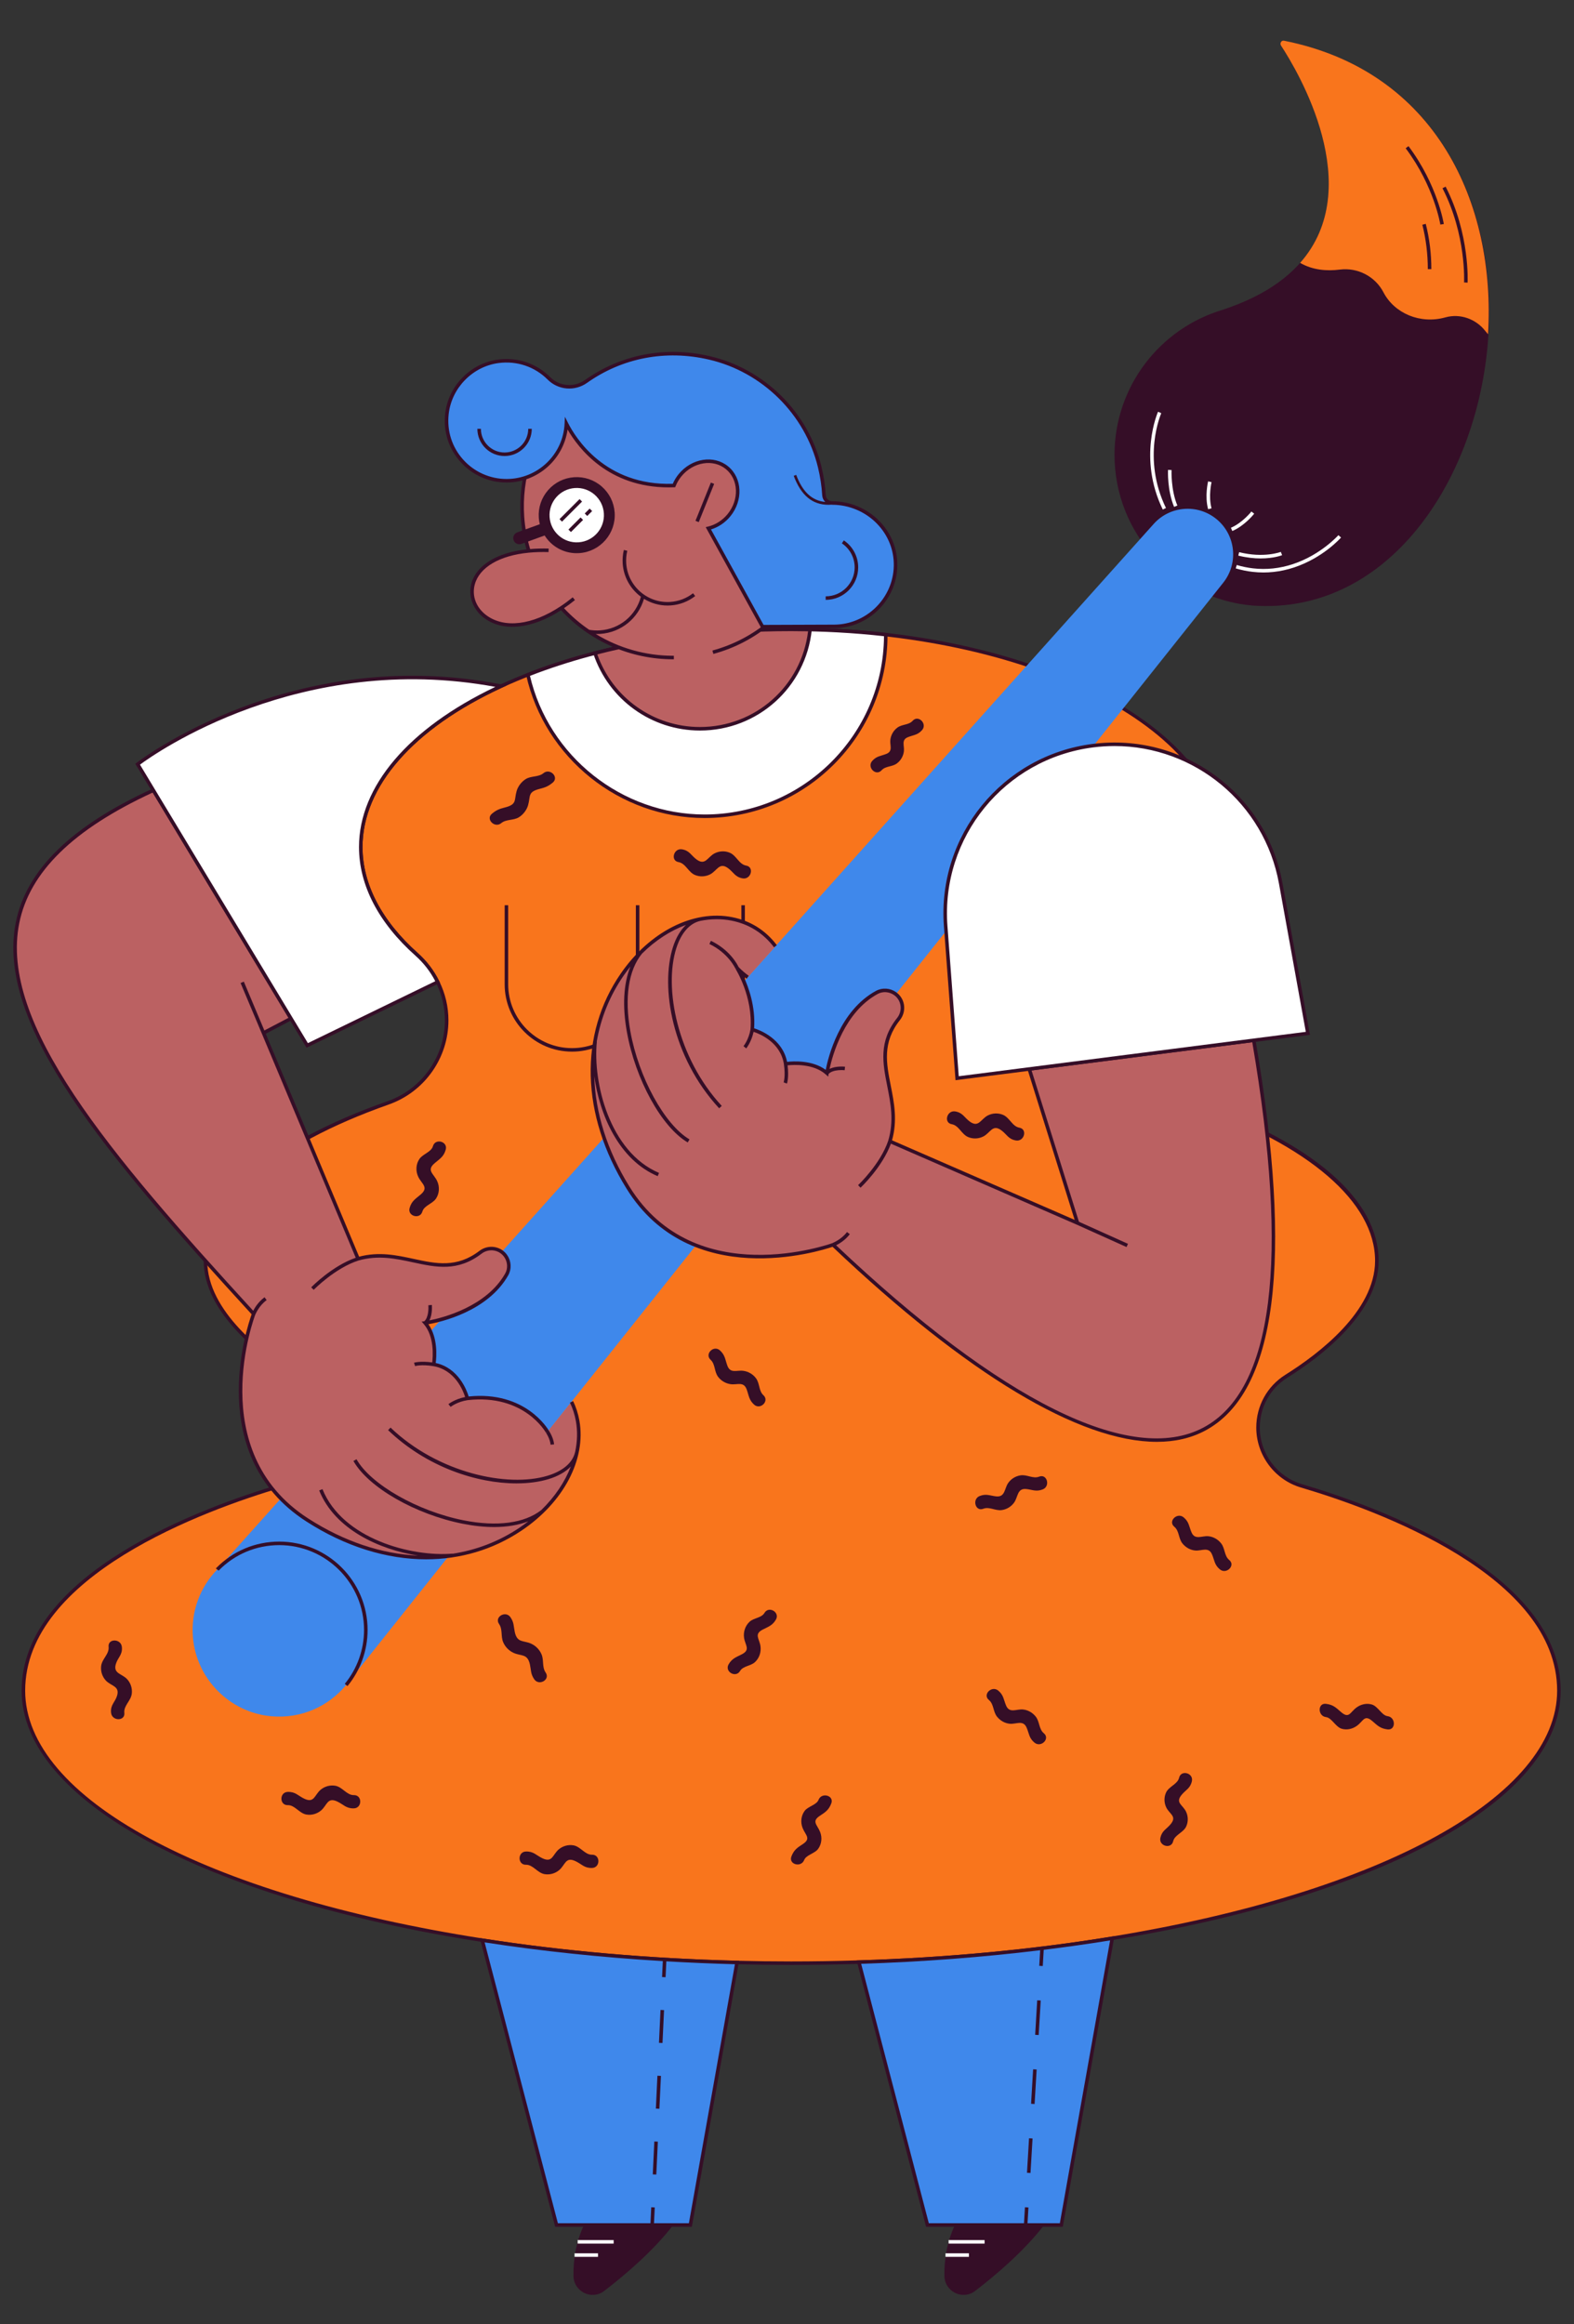 <svg viewBox="246.225 50.503 445.55 657.718" fill="none" xmlns="http://www.w3.org/2000/svg" xmlns:xlink="http://www.w3.org/1999/xlink" xmlns:blush="http://design.blush" overflow="visible" width="445.55px" height="657.718px"><rect x="246.225" y="50.503" width="445.55" height="657.718" fill="#333333" stroke="none"/><g id="Master/Character/Hobbies Outline" blush:has-customizable-colors="true" blush:viewBox="65.66000000000008 -4.222520107238665 806.6800000000002 708.4450402144773" blush:i="0"><g id="Hobbies Outlines" blush:component="Hobbies Outlines" blush:defaultValue="Cooking" blush:width="801" blush:height="700" transform="translate(69 0) scale(1 1)" blush:i="0.0" blush:value="Painting" blush:viewBox="180.22500000000002 59.668192219679554 440.54999999999995 640.7322654462241"><g id="Hobbies Outlines/Painting" blush:viewBox="180.22500000000002 59.668192219679554 440.54999999999995 640.7322654462241" blush:i="0.0.0"><g id="Outlines" blush:i="0.0.0.0"><path id="Fill 1" fill-rule="evenodd" clip-rule="evenodd" d="M618.503 528.92C618.503 496.367 569.187 477.924 545.607 470.951C538.319 468.797 533.335 462.079 533.335 454.48C533.335 448.579 536.347 443.077 541.348 439.945C551.306 433.71 566.967 421.625 566.967 407.278C566.967 389.682 547.108 373.81 515.268 362.588C505.351 359.093 498.692 349.747 498.693 339.232C498.693 332.074 501.848 325.329 507.192 320.568C517.26 311.603 523.009 301.233 523.009 290.183C523.009 256.174 468.548 228.604 401.366 228.604H400.987C369.427 228.604 340.675 234.69 319.057 244.668C294.657 255.93 279.345 272.151 279.345 290.183C279.345 301.233 285.095 311.603 295.161 320.568C297.659 322.793 299.67 325.454 301.113 328.385C302.758 331.727 303.661 335.419 303.661 339.232C303.661 349.747 297.004 359.093 287.086 362.588C255.245 373.81 235.388 389.682 235.388 407.278C235.388 421.625 251.048 433.71 261.006 439.945C266.007 443.077 269.019 448.579 269.019 454.48C269.019 462.079 264.035 468.797 256.747 470.951C233.168 477.924 183.851 496.367 183.851 528.92C183.851 560.471 237.256 587.591 313.733 599.533C336.059 603.02 360.347 605.212 385.852 605.842C390.916 605.968 396.023 606.035 401.177 606.035C407.64 606.035 414.031 605.93 420.351 605.733C445.765 604.945 469.922 602.607 492.071 598.983C566.699 586.772 618.503 559.994 618.503 528.92" fill="#F9751C" blush:i="0.0.0.0.0"/><g id="Group 5" blush:i="0.0.0.0.1"><path id="Fill 3" fill-rule="evenodd" clip-rule="evenodd" d="M400.988 229.104C370.668 229.104 341.646 234.792 319.267 245.122C294.215 256.685 279.846 273.109 279.846 290.183C279.846 300.7 285.257 311.078 295.494 320.195C298.03 322.453 300.071 325.134 301.563 328.165C303.287 331.669 304.162 335.393 304.162 339.232C304.162 349.92 297.367 359.496 287.253 363.06C254.61 374.564 235.888 390.681 235.888 407.278C235.888 421.503 251.792 433.586 261.272 439.521C266.437 442.756 269.52 448.348 269.52 454.479C269.52 462.262 264.326 469.232 256.889 471.431C235.079 477.88 184.351 496.393 184.351 528.92C184.351 559.235 235.167 586.759 313.811 599.039C336.642 602.604 360.884 604.725 385.864 605.342C391.018 605.47 396.17 605.535 401.177 605.535C407.449 605.535 413.894 605.434 420.336 605.233C445.253 604.461 469.36 602.191 491.991 598.489C568.541 585.964 618.004 558.656 618.004 528.92C618.004 496.392 567.275 477.88 545.466 471.431C538.029 469.232 532.836 462.262 532.836 454.479C532.836 448.348 535.919 442.756 541.083 439.521C550.563 433.585 566.468 421.502 566.468 407.278C566.468 390.681 547.746 374.564 515.102 363.06C504.988 359.495 498.193 349.919 498.194 339.232C498.194 332.039 501.353 325.1 506.86 320.195C517.098 311.078 522.509 300.7 522.509 290.183C522.509 256.504 468.165 229.104 401.367 229.104H400.988ZM401.177 606.535C396.162 606.535 391.002 606.47 385.84 606.342C360.816 605.724 336.53 603.6 313.657 600.027C234.499 587.666 183.351 559.755 183.351 528.92C183.351 495.719 234.58 476.985 256.606 470.472C263.621 468.398 268.52 461.822 268.52 454.479C268.52 448.694 265.612 443.419 260.742 440.369C251.086 434.323 234.888 421.985 234.888 407.278C234.888 389.98 253.367 373.942 286.921 362.117C296.635 358.693 303.162 349.497 303.162 339.232C303.162 335.547 302.322 331.972 300.665 328.606C299.231 325.692 297.267 323.113 294.829 320.942C284.373 311.629 278.846 300.993 278.846 290.183C278.846 272.703 293.426 255.947 318.848 244.213C341.356 233.825 370.527 228.104 400.988 228.104H401.367C468.717 228.104 523.509 255.953 523.509 290.183C523.509 300.994 517.982 311.63 507.526 320.942C502.231 325.658 499.194 332.324 499.194 339.232C499.193 349.496 505.719 358.693 515.434 362.117C548.988 373.942 567.468 389.981 567.468 407.278C567.468 421.984 551.269 434.323 541.614 440.369C536.743 443.419 533.836 448.694 533.836 454.479C533.836 461.822 538.734 468.398 545.749 470.472C567.774 476.984 619.004 495.718 619.004 528.92C619.004 544.138 606.731 558.849 583.512 571.464C561.005 583.692 529.414 593.379 492.153 599.476C469.479 603.186 445.327 605.459 420.367 606.233C413.916 606.434 407.459 606.535 401.177 606.535V606.535Z" fill="#350E27" blush:i="0.0.0.0.1.0"/></g><path id="Fill 6" fill-rule="evenodd" clip-rule="evenodd" d="M339.146 348.093C328.632 348.093 320.078 339.539 320.078 329.025V306.667H321.078V329.025C321.078 338.988 329.183 347.093 339.146 347.093C349.109 347.093 357.214 338.988 357.214 329.025V306.667H358.214V329.025C358.214 339.539 349.66 348.093 339.146 348.093" fill="#350E27" blush:i="0.0.0.0.2"/><path id="Fill 8" fill-rule="evenodd" clip-rule="evenodd" d="M406.146 348.093C395.632 348.093 387.078 339.539 387.078 329.025V306.667H388.078V329.025C388.078 338.988 396.183 347.093 406.146 347.093C416.109 347.093 424.214 338.988 424.214 329.025V306.667H425.214V329.025C425.214 339.539 416.661 348.093 406.146 348.093" fill="#350E27" blush:i="0.0.0.0.3"/><path id="Fill 10" fill-rule="evenodd" clip-rule="evenodd" d="M552.566 536.394C554.236 536.6 555.274 539.223 557.086 539.716C558.549 540.114 560.106 539.746 561.308 538.872C563.227 537.476 563.425 535.548 565.766 537.588C567.224 538.859 567.981 539.631 569.998 539.88C572.387 540.175 572.366 536.423 569.998 536.13C568.326 535.924 567.288 533.301 565.474 532.809C564.01 532.411 562.454 532.78 561.252 533.653C559.334 535.047 559.134 536.976 556.795 534.937C555.338 533.665 554.582 532.893 552.566 532.644C550.176 532.349 550.198 536.101 552.566 536.394" fill="#350E27" blush:i="0.0.0.0.4"/><path id="Fill 12" fill-rule="evenodd" clip-rule="evenodd" d="M457.147 531.552C458.596 532.747 458.288 534.838 459.469 536.301C460.356 537.399 461.648 538.149 463.068 538.282C464.887 538.452 466.857 537.118 467.826 539.376C468.549 541.063 468.505 542.348 470.053 543.623C471.902 545.148 474.57 542.509 472.705 540.972C471.255 539.777 471.563 537.685 470.38 536.221C469.494 535.123 468.201 534.373 466.781 534.24C464.962 534.07 462.992 535.404 462.025 533.147C461.301 531.46 461.346 530.177 459.798 528.901C457.951 527.377 455.283 530.015 457.147 531.552" fill="#350E27" blush:i="0.0.0.0.5"/><path id="Fill 14" fill-rule="evenodd" clip-rule="evenodd" d="M509.627 482.527C511.076 483.722 510.768 485.813 511.949 487.276C512.836 488.374 514.128 489.124 515.548 489.257C517.367 489.427 519.337 488.093 520.306 490.351C521.029 492.038 520.985 493.323 522.533 494.598C524.382 496.123 527.049 493.484 525.185 491.947C523.734 490.752 524.042 488.66 522.859 487.196C521.973 486.098 520.681 485.348 519.261 485.215C517.442 485.045 515.472 486.379 514.504 484.122C513.781 482.435 513.826 481.152 512.278 479.876C510.431 478.352 507.763 480.99 509.627 482.527" fill="#350E27" blush:i="0.0.0.0.6"/><path id="Fill 16" fill-rule="evenodd" clip-rule="evenodd" d="M510.988 553.568C510.562 555.398 508.102 555.994 507.295 557.754C506.695 559.062 506.717 560.589 507.321 561.892C508.242 563.88 510.489 564.422 508.588 566.708C507.392 568.146 506.169 568.496 505.695 570.535C505.149 572.882 508.764 573.885 509.311 571.532C509.737 569.7 512.197 569.103 513.005 567.343C513.604 566.034 513.584 564.506 512.979 563.203C512.057 561.216 509.811 560.674 511.712 558.389C512.907 556.952 514.131 556.603 514.604 554.565C515.15 552.216 511.535 551.214 510.988 553.568" fill="#350E27" blush:i="0.0.0.0.7"/><path id="Fill 18" fill-rule="evenodd" clip-rule="evenodd" d="M455.55 477.446C457.304 476.769 458.956 478.083 460.809 477.814C462.21 477.611 463.478 476.84 464.301 475.679C465.434 474.081 465.13 471.567 467.763 471.865C469.536 472.066 470.536 472.681 472.382 471.968C474.611 471.108 473.642 467.481 471.386 468.352C469.631 469.03 467.978 467.717 466.124 467.986C464.723 468.19 463.454 468.961 462.632 470.122C461.498 471.719 461.802 474.233 459.171 473.934C457.399 473.733 456.399 473.118 454.554 473.831C452.325 474.69 453.293 478.318 455.55 477.446" fill="#350E27" blush:i="0.0.0.0.8"/><path id="Fill 20" fill-rule="evenodd" clip-rule="evenodd" d="M404.864 576.832C405.402 575.418 407.851 574.995 408.786 573.728C409.819 572.326 410.002 570.505 409.373 568.902C408.572 566.86 406.868 565.916 409.308 564.326C410.885 563.298 411.838 562.656 412.537 560.82C413.396 558.562 409.772 557.587 408.921 559.823C408.382 561.239 405.932 561.662 404.998 562.931C403.965 564.332 403.782 566.154 404.41 567.757C405.211 569.798 406.916 570.742 404.475 572.331C402.899 573.358 401.946 574 401.248 575.835C400.388 578.093 404.012 579.068 404.864 576.832" fill="#350E27" blush:i="0.0.0.0.9"/><path id="Fill 22" fill-rule="evenodd" clip-rule="evenodd" d="M331.689 523.803C330.6 522.211 331.238 520.381 330.526 518.664C329.972 517.326 328.885 516.211 327.567 515.614C325.407 514.633 323.616 515.478 322.941 512.304C322.591 510.654 322.753 509.651 321.72 508.14C320.365 506.16 317.114 508.033 318.481 510.032C319.572 511.626 318.934 513.457 319.647 515.175C320.202 516.512 321.288 517.628 322.606 518.226C324.765 519.205 326.557 518.362 327.231 521.534C327.581 523.184 327.418 524.186 328.451 525.696C329.805 527.676 333.056 525.802 331.689 523.803" fill="#350E27" blush:i="0.0.0.0.10"/><path id="Fill 24" fill-rule="evenodd" clip-rule="evenodd" d="M296.786 393.336C297.266 391.645 299.664 391.142 300.638 389.681C301.619 388.21 301.708 386.31 300.976 384.727C300.011 382.636 297.857 381.714 300.243 379.669C301.715 378.406 302.828 377.837 303.397 375.83C304.057 373.504 300.439 372.511 299.781 374.833C299.301 376.526 296.903 377.029 295.929 378.491C294.948 379.963 294.858 381.863 295.59 383.447C296.555 385.537 298.708 386.459 296.324 388.502C294.851 389.764 293.74 390.332 293.17 392.339C292.51 394.665 296.127 395.658 296.786 393.336" fill="#350E27" blush:i="0.0.0.0.11"/><path id="Fill 26" fill-rule="evenodd" clip-rule="evenodd" d="M319.121 283.42C320.474 282.285 322.596 282.702 324.102 281.772C325.302 281.03 326.307 279.745 326.698 278.39C327.461 275.743 326.51 274.608 330.059 273.712C331.566 273.332 332.466 272.987 333.701 271.95C335.551 270.396 332.887 267.755 331.049 269.298C329.696 270.435 327.573 270.018 326.065 270.949C324.866 271.691 323.861 272.976 323.47 274.331C322.706 276.977 323.658 278.112 320.11 279.007C318.603 279.387 317.704 279.732 316.47 280.769C314.619 282.322 317.284 284.963 319.121 283.42" fill="#350E27" blush:i="0.0.0.0.12"/><path id="Fill 28" fill-rule="evenodd" clip-rule="evenodd" d="M426.783 268.464C427.874 267.242 429.787 267.531 431.117 266.528C432.199 265.711 432.907 264.492 433.085 263.149C433.298 261.529 432.244 259.88 434.245 259.095C435.824 258.476 436.986 258.502 438.216 257.125C439.818 255.33 437.175 252.669 435.563 254.473C434.472 255.696 432.559 255.408 431.228 256.412C430.146 257.229 429.437 258.448 429.261 259.792C429.047 261.41 430.1 263.06 428.101 263.844C426.522 264.463 425.36 264.436 424.132 265.812C422.529 267.608 425.173 270.269 426.783 268.464" fill="#350E27" blush:i="0.0.0.0.13"/><path id="Fill 30" fill-rule="evenodd" clip-rule="evenodd" d="M388.442 295.443C386.4 295.084 385.712 292.604 383.794 291.802C382.433 291.234 380.862 291.296 379.54 291.961C377.501 292.986 376.91 295.576 374.378 293.693C372.83 292.542 372.436 291.219 370.294 290.843C367.934 290.429 366.921 294.042 369.297 294.459C371.341 294.818 372.029 297.298 373.949 298.1C375.31 298.668 376.88 298.607 378.203 297.942C380.241 296.917 380.832 294.327 383.363 296.21C384.91 297.361 385.304 298.683 387.445 299.059C389.805 299.474 390.818 295.86 388.442 295.443" fill="#350E27" blush:i="0.0.0.0.14"/><path id="Fill 32" fill-rule="evenodd" clip-rule="evenodd" d="M465.783 369.609C463.741 369.25 463.054 366.77 461.135 365.968C459.774 365.4 458.204 365.462 456.881 366.127C454.842 367.152 454.252 369.742 451.719 367.859C450.172 366.708 449.777 365.385 447.635 365.009C445.275 364.595 444.262 368.208 446.638 368.625C448.682 368.984 449.37 371.464 451.29 372.266C452.651 372.834 454.221 372.773 455.545 372.108C457.583 371.083 458.174 368.492 460.705 370.376C462.251 371.526 462.645 372.849 464.786 373.225C467.146 373.639 468.159 370.026 465.783 369.609" fill="#350E27" blush:i="0.0.0.0.15"/><path id="Fill 34" fill-rule="evenodd" clip-rule="evenodd" d="M258.693 561.317C260.683 561.266 261.926 563.621 263.94 563.969C265.397 564.221 266.908 563.804 268.048 562.87C269.86 561.384 269.839 558.912 272.767 560.325C274.528 561.175 275.21 562.278 277.386 562.223C279.795 562.162 279.804 558.412 277.386 558.473C275.395 558.523 274.151 556.17 272.136 555.822C270.679 555.57 269.168 555.986 268.027 556.921C266.215 558.406 266.237 560.878 263.31 559.465C261.55 558.615 260.869 557.512 258.693 557.567C256.284 557.628 256.275 561.378 258.693 561.317" fill="#350E27" blush:i="0.0.0.0.16"/><path id="Fill 36" fill-rule="evenodd" clip-rule="evenodd" d="M326.109 578.181C328.098 578.131 329.342 580.485 331.356 580.833C332.813 581.085 334.323 580.669 335.464 579.734C337.276 578.248 337.255 575.777 340.183 577.19C341.944 578.039 342.625 579.143 344.802 579.087C347.211 579.027 347.22 575.277 344.802 575.337C342.811 575.388 341.567 573.034 339.552 572.686C338.095 572.434 336.584 572.85 335.443 573.785C333.631 575.27 333.652 577.743 330.726 576.329C328.966 575.48 328.285 574.376 326.109 574.431C323.7 574.492 323.691 578.243 326.109 578.181" fill="#350E27" blush:i="0.0.0.0.17"/><path id="Fill 38" fill-rule="evenodd" clip-rule="evenodd" d="M207.967 516.511C208.194 518.563 206.1 519.89 205.855 521.95C205.681 523.41 206.148 524.9 207.137 526C208.592 527.621 211.174 527.565 210.378 530.294C209.821 532.207 208.416 532.909 208.67 535.201C208.932 537.573 212.685 537.601 212.42 535.201C212.193 533.148 214.286 531.82 214.531 529.759C214.705 528.298 214.238 526.809 213.249 525.707C211.794 524.088 209.212 524.143 210.009 521.415C210.566 519.503 211.97 518.802 211.717 516.511C211.455 514.138 207.702 514.112 207.967 516.511" fill="#350E27" blush:i="0.0.0.0.18"/><path id="Fill 40" fill-rule="evenodd" clip-rule="evenodd" d="M393.617 506.922C392.784 508.341 390.621 508.303 389.416 509.408C388.154 510.566 387.592 512.329 387.852 513.999C388.174 516.062 389.706 517.331 387.25 518.608C385.624 519.453 384.473 519.758 383.479 521.452C382.254 523.537 385.494 525.427 386.717 523.345C387.551 521.924 389.713 521.962 390.919 520.856C392.181 519.698 392.744 517.935 392.483 516.264C392.162 514.203 390.63 512.933 393.085 511.657C394.71 510.813 395.861 510.508 396.855 508.815C398.079 506.73 394.84 504.84 393.617 506.922" fill="#350E27" blush:i="0.0.0.0.19"/><path id="Fill 42" fill-rule="evenodd" clip-rule="evenodd" d="M378.379 435.294C379.73 436.527 379.373 438.612 380.481 440.092C381.336 441.233 382.61 441.977 384.014 442.187C385.875 442.464 387.725 441.301 388.591 443.684C389.215 445.4 389.213 446.632 390.672 447.964C392.451 449.589 395.11 446.944 393.324 445.313C391.972 444.077 392.328 441.992 391.219 440.512C390.364 439.37 389.089 438.627 387.685 438.417C385.826 438.14 383.974 439.303 383.109 436.922C382.486 435.204 382.488 433.974 381.03 432.642C379.252 431.017 376.592 433.661 378.379 435.294" fill="#350E27" blush:i="0.0.0.0.20"/><g id="Group 46" blush:i="0.0.0.0.21"><path id="Fill 44" fill-rule="evenodd" clip-rule="evenodd" d="M540.664 62.015C539.93 61.869 539.428 62.776 539.838 63.402C545.904 72.666 574.711 121.28 523.287 138.175V138.179C505.606 143.448 492.711 159.821 492.711 179.214C492.711 201.573 509.851 219.919 531.706 221.856L531.942 221.871C605.838 226.924 631.514 80.056 540.664 62.015" fill="#350E27" blush:i="0.0.0.0.21.0"/></g><path id="Fill 47" fill-rule="evenodd" clip-rule="evenodd" d="M521.484 197.322V197.322C516.144 193.024 508.374 193.656 503.799 198.762L238.698 494.661C233.946 499.545 231.209 506.399 231.843 513.885C232.838 525.62 242.308 535.129 254.039 536.163C262.564 536.915 270.283 533.299 275.212 527.302L523.487 215.393C527.904 209.844 527.009 201.769 521.484 197.322" fill="#3F88EB" blush:i="0.0.0.0.22"/><g id="Group 51" blush:i="0.0.0.0.23"><path id="Fill 49" fill-rule="evenodd" clip-rule="evenodd" d="M540.665 62.015C539.931 61.869 539.429 62.776 539.839 63.402C544.699 70.824 564.146 103.5 545.248 124.89C548.811 126.953 552.836 127.252 556.491 126.788C561.531 126.149 566.494 128.713 568.838 133.221C571.934 139.173 579.231 142.312 586.38 140.309C590.551 139.14 595.036 140.761 597.687 144.186C597.924 144.492 598.18 144.792 598.446 145.09C600.672 108.38 583.89 70.598 540.665 62.015" fill="#F9751C" blush:i="0.0.0.0.23.0"/></g><path id="Fill 52" fill-rule="evenodd" clip-rule="evenodd" d="M275.588 527.63L274.816 526.995C278.337 522.714 280.276 517.3 280.276 511.75C280.276 498.51 269.505 487.737 256.264 487.737C249.759 487.737 243.668 490.298 239.113 494.946L238.325 494.328L238.399 494.247C243.144 489.404 249.488 486.737 256.264 486.737C270.056 486.737 281.276 497.958 281.276 511.75C281.276 517.531 279.256 523.171 275.588 527.63" fill="#350E27" blush:i="0.0.0.0.24"/><path id="Fill 54" fill-rule="evenodd" clip-rule="evenodd" d="M506.372 194.692C499.265 180.089 504.973 167.148 505.031 167.019L505.941 167.432C505.886 167.557 500.376 180.089 507.27 194.255L506.372 194.692Z" fill="white" blush:i="0.0.0.0.25"/><path id="Fill 56" fill-rule="evenodd" clip-rule="evenodd" d="M534.871 212.5C533.845 212.5 532.818 212.441 531.797 212.323C530.21 212.141 528.604 211.812 527.025 211.346L527.309 210.387C528.832 210.836 530.381 211.154 531.912 211.33C533.8 211.548 535.71 211.555 537.59 211.356C539.47 211.156 541.364 210.744 543.22 210.129C551.116 207.511 556.031 202.002 556.08 201.946L556.83 202.607C556.624 202.841 551.685 208.376 543.534 211.078C541.611 211.715 539.646 212.143 537.695 212.35C536.759 212.45 535.815 212.5 534.871 212.5" fill="white" blush:i="0.0.0.0.26"/><path id="Fill 58" fill-rule="evenodd" clip-rule="evenodd" d="M509.577 193.941C507.612 189.271 507.845 183.705 507.856 183.471L508.854 183.517C508.852 183.572 508.624 189.096 510.499 193.553L509.577 193.941Z" fill="white" blush:i="0.0.0.0.27"/><path id="Fill 60" fill-rule="evenodd" clip-rule="evenodd" d="M534.074 208.527C532.283 208.527 530.149 208.323 527.744 207.726L527.986 206.755C535.022 208.506 539.735 206.693 539.783 206.674L540.153 207.603C540.016 207.657 537.777 208.527 534.074 208.527" fill="white" blush:i="0.0.0.0.28"/><path id="Fill 62" fill-rule="evenodd" clip-rule="evenodd" d="M519.209 194.605C518.208 190.949 519.164 186.88 519.205 186.709L520.178 186.942C520.168 186.981 519.242 190.937 520.174 194.341L519.209 194.605Z" fill="white" blush:i="0.0.0.0.29"/><path id="Fill 64" fill-rule="evenodd" clip-rule="evenodd" d="M526.053 200.764L525.662 199.844C528.916 198.46 531.437 195.282 531.461 195.25L532.248 195.868C532.139 196.006 529.541 199.281 526.053 200.764" fill="white" blush:i="0.0.0.0.30"/><path id="Fill 66" fill-rule="evenodd" clip-rule="evenodd" d="M584.936 114.049C584.919 113.942 583.187 103.184 575.127 92.458L575.926 91.858C584.144 102.794 585.908 113.787 585.924 113.897L584.936 114.049Z" fill="#350E27" blush:i="0.0.0.0.31"/><path id="Fill 68" fill-rule="evenodd" clip-rule="evenodd" d="M581.397 126.666C581.392 122.377 580.871 118.148 579.846 114.095L580.815 113.85C581.86 117.982 582.392 122.294 582.397 126.665L581.397 126.666Z" fill="#350E27" blush:i="0.0.0.0.32"/><path id="Fill 70" fill-rule="evenodd" clip-rule="evenodd" d="M592.655 130.48L591.657 130.424C591.664 130.291 592.322 116.942 585.545 103.773L586.433 103.315C593.341 116.735 592.663 130.344 592.655 130.48" fill="#350E27" blush:i="0.0.0.0.33"/><path id="Fill 72" fill-rule="evenodd" clip-rule="evenodd" d="M400.988 228.604C372.992 228.604 347.219 233.4 326.662 241.446C331.786 264.356 352.229 281.483 376.684 281.483C405.002 281.483 427.957 258.527 427.957 230.21V230.084C419.397 229.118 410.502 228.604 401.367 228.604H400.988Z" fill="white" blush:i="0.0.0.0.34"/><path id="Fill 74" fill-rule="evenodd" clip-rule="evenodd" d="M327.245 241.755C332.541 264.51 353.264 280.983 376.683 280.983C404.572 280.983 427.281 258.379 427.455 230.531C418.915 229.584 410.14 229.104 401.366 229.104H400.987C374.058 229.104 348.571 233.477 327.245 241.755M376.683 281.983C352.655 281.983 331.413 264.98 326.174 241.555L326.08 241.137L326.479 240.98C348.001 232.556 373.766 228.104 400.987 228.104H401.366C410.33 228.104 419.295 228.603 428.012 229.587L428.456 229.637V230.21C428.456 258.757 405.231 281.983 376.683 281.983" fill="#350E27" blush:i="0.0.0.0.35"/><path id="Fill 76" fill-rule="evenodd" clip-rule="evenodd" d="M468.575 353.001L482.23 396.59L429.126 373.464C433.112 360.273 422.48 350.313 431.579 338.847C433.364 336.596 432.938 333.318 430.588 331.666C429.078 330.605 427.084 330.437 425.46 331.315C413.807 337.619 411.302 354.17 411.302 354.17C407.042 350.337 399.615 351.534 399.615 351.534C398.407 343.87 390.167 341.847 390.167 341.847C390.933 332.337 385.876 324.432 385.876 324.432C386.85 325.462 387.873 326.322 388.876 327.037L396.73 318.27C394.241 314.984 390.342 311.707 384.366 310.524C360.193 305.744 328.452 343.719 354.991 386.57C373.973 417.222 413.022 402.745 413.022 402.745C487.436 473.416 558.298 497.558 532.12 344.876L468.575 353.001Z" fill="#bb6162" blush:color="Skin-500" blush:i="0.0.0.0.36"/><path id="Fill 78" fill-rule="evenodd" clip-rule="evenodd" d="M532.613 344.792L532.532 344.32L467.92 352.581L481.425 395.695L429.729 373.182C431.314 367.534 430.324 362.529 429.365 357.686C428.123 351.412 426.95 345.486 431.97 339.158C432.92 337.961 433.34 336.415 433.123 334.915C432.906 333.423 432.108 332.124 430.875 331.257C429.196 330.077 426.978 329.927 425.221 330.875C414.872 336.475 411.647 349.723 410.959 353.246C407.156 350.428 401.685 350.787 400.023 350.977C398.713 344.442 392.374 342.015 390.695 341.481C391.094 335.267 389.125 329.829 387.691 326.771C387.982 327.002 388.28 327.227 388.586 327.444L389.166 326.63C388.119 325.884 387.154 325.044 386.291 324.139C385.968 323.448 383.855 319.313 378.465 316.727L378.032 317.628C383.45 320.228 385.398 324.588 385.417 324.631L385.704 324.507L385.454 324.702C385.504 324.78 390.404 332.56 389.669 341.784C389.168 344.727 387.697 346.517 387.682 346.535L388.448 347.178C388.512 347.103 389.918 345.377 390.541 342.482C392.272 343.049 398.139 345.409 399.119 351.606C399.619 355.086 399.054 356.775 399.049 356.789L399.99 357.126C400.016 357.054 400.578 355.374 400.168 351.971C401.82 351.796 407.532 351.451 410.967 354.542L411.657 355.164L411.772 354.404C413.057 353.011 416.29 353.346 416.323 353.351L416.434 352.357C416.304 352.342 413.825 352.081 412.043 352.981C412.901 349.033 416.248 336.868 425.698 331.755C427.121 330.985 428.928 331.111 430.3 332.076C431.305 332.782 431.957 333.842 432.133 335.059C432.311 336.287 431.967 337.555 431.187 338.537C425.879 345.226 427.095 351.373 428.383 357.88C429.342 362.723 430.334 367.73 428.649 373.312C426.417 379.92 420.19 385.807 420.128 385.866L420.811 386.595C421.068 386.355 426.969 380.765 429.409 374.133L482.025 397.047L496.112 403.384L496.522 402.472L482.64 396.227L469.23 353.422L531.708 345.433C542.25 407.247 537.605 443.929 517.9 454.452C497.464 465.365 460.54 447.05 413.901 402.884C414.782 402.45 416.496 401.452 417.78 399.742L416.981 399.142C415.394 401.253 412.991 402.2 412.967 402.21L412.975 402.23L412.848 402.276C412.463 402.42 373.967 416.266 355.416 386.308C349.051 376.031 345.72 365.3 345.446 355.024C346.957 366.028 352.45 378.709 363.388 383.328L363.777 382.407C349.754 376.485 344.985 356.749 346.178 345.275L346.139 345.271C347.288 338.58 349.836 332.231 353.8 326.508C354.402 325.639 355.033 324.813 355.678 324.007C353.726 328.804 353.357 335.172 354.669 342.485C357.089 355.981 364.496 369.437 371.897 373.784L372.404 372.921C365.346 368.776 357.988 355.33 355.653 342.309C353.954 332.839 355.122 325.049 358.942 320.372L358.939 320.37C362.732 316.607 367.008 313.838 371.405 312.23C369.847 313.694 368.579 315.808 367.715 318.514C364.094 329.863 367.447 349.704 380.794 364.122L381.528 363.442C368.914 349.815 365.084 330.052 368.668 318.818C370.057 314.465 372.49 311.719 375.519 311.085L375.517 311.078C378.467 310.503 381.42 310.452 384.269 311.016C389.215 311.994 393.273 314.536 396.332 318.572L397.129 317.968C393.918 313.731 389.656 311.062 384.463 310.034C373.523 307.874 361.168 314.114 352.978 325.938C341.035 343.181 341.629 365.945 354.565 386.834C372.668 416.064 409.222 404.567 412.899 403.317C451.052 439.508 482.867 458.509 504.685 458.509C509.815 458.509 514.393 457.458 518.371 455.334C538.55 444.558 543.342 407.366 532.613 344.792" fill="#350E27" blush:i="0.0.0.0.37"/><path id="Fill 80" fill-rule="evenodd" clip-rule="evenodd" d="M547.444 342.917L539.757 300.462C535.219 275.397 511.848 258.276 486.581 261.506C461.314 264.737 443.003 287.188 444.917 312.588L448.159 355.611L468.575 353.001L532.12 344.876L547.444 342.917Z" fill="white" blush:i="0.0.0.0.38"/><path id="Fill 82" fill-rule="evenodd" clip-rule="evenodd" d="M492.71 261.615C490.706 261.615 488.683 261.742 486.645 262.003C461.631 265.201 443.521 287.404 445.416 312.551L448.618 355.048L546.858 342.488L539.266 300.552C535.139 277.759 515.3 261.615 492.71 261.615V261.615ZM447.7 356.174L444.418 312.626C442.483 286.948 460.976 264.276 486.518 261.011C512.064 257.745 535.662 275.035 540.25 300.374L548.03 343.346L447.7 356.174Z" fill="#350E27" blush:i="0.0.0.0.39"/><path id="Fill 84" fill-rule="evenodd" clip-rule="evenodd" d="M340.735 452.561C340.374 450.55 339.773 448.769 339.011 447.194L332.213 455.691C332.213 455.691 326.098 444.32 309.519 446.214C309.519 446.214 307.64 437.941 299.998 436.598C299.998 436.598 301.324 429.193 297.567 424.867C297.567 424.867 314.159 422.651 320.666 411.11C321.572 409.502 321.44 407.506 320.404 405.977C318.794 403.598 315.524 403.115 313.242 404.861C301.618 413.758 291.846 402.953 278.588 406.709L251.809 342.793L259.596 338.717L220.642 274.135C149.756 306.666 184.81 352.265 249.03 422.298C249.03 422.298 233.872 461.087 264.188 480.604C306.568 507.886 345.093 476.814 340.735 452.561" fill="#bb6162" blush:color="Skin-500" blush:i="0.0.0.0.40"/><path id="Fill 86" fill-rule="evenodd" clip-rule="evenodd" d="M341.227 452.472C340.877 450.525 340.283 448.676 339.461 446.976L338.56 447.411C339.343 449.03 339.909 450.791 340.243 452.65C340.756 455.508 340.653 458.459 340.027 461.399L340.02 461.397C339.333 464.414 336.545 466.799 332.169 468.112C320.873 471.499 301.18 467.324 287.776 454.474L287.083 455.197C298.005 465.666 312.244 470.267 323.426 470.267C326.765 470.267 329.832 469.856 332.456 469.07C335.177 468.253 337.313 467.022 338.803 465.49C337.119 469.859 334.276 474.085 330.447 477.813L330.445 477.81C325.703 481.547 317.892 482.579 308.455 480.714C295.477 478.152 282.16 470.56 278.139 463.431L277.268 463.923C281.485 471.399 294.81 479.039 308.261 481.696C311.388 482.313 314.344 482.618 317.084 482.618C320.738 482.618 324.001 482.072 326.763 481.001C325.943 481.635 325.103 482.254 324.221 482.843C318.429 486.706 312.036 489.144 305.326 490.175L305.323 490.136C293.823 491.124 274.18 486.016 268.504 471.891L267.576 472.264C272.004 483.284 284.591 488.996 295.568 490.698C285.297 490.245 274.623 486.728 264.458 480.184C234.841 461.117 249.346 422.864 249.496 422.48L249.545 422.354L249.564 422.362C249.574 422.338 250.554 419.959 252.702 418.403L252.115 417.594C250.381 418.849 249.352 420.548 248.904 421.42C207.836 376.612 176.957 340.061 182.683 311.701C185.6 297.255 197.954 285.174 220.444 274.776L258.893 338.52L252.059 342.097L246.246 328.286L245.324 328.674L251.311 342.901L277.922 406.415C271.249 408.737 265.558 414.54 265.313 414.792L266.031 415.489C266.091 415.427 272.08 409.305 278.733 407.187C284.343 405.602 289.332 406.68 294.157 407.723C300.642 409.124 306.766 410.448 313.545 405.258C314.54 404.496 315.812 404.172 317.039 404.372C318.253 404.57 319.301 405.239 319.99 406.257C320.931 407.646 321.025 409.455 320.23 410.865C314.957 420.216 302.732 423.355 298.769 424.146C299.7 422.379 299.482 419.896 299.469 419.766L298.474 419.861C298.561 420.783 298.513 423.343 297.331 424.394L296.581 424.494L297.189 425.195C300.221 428.685 299.776 434.389 299.572 436.037C296.175 435.566 294.486 436.098 294.414 436.124L294.732 437.073C294.748 437.067 296.445 436.534 299.912 437.09C306.083 438.175 308.35 444.087 308.89 445.829C305.985 446.402 304.236 447.777 304.159 447.839L304.789 448.616C304.807 448.601 306.625 447.16 309.581 446.71C325.606 444.886 331.713 455.817 331.772 455.928L332.206 455.695L331.803 455.978C331.814 455.993 332.896 457.557 333.085 459.325L334.079 459.219C333.868 457.236 332.735 455.568 332.635 455.422C332.285 454.805 325.906 444.042 309.888 445.671C309.37 443.951 307.046 437.618 300.563 436.2C300.781 434.54 301.236 429.076 298.485 425.226C302.019 424.599 315.322 421.606 321.102 411.356C322.081 409.618 321.97 407.397 320.818 405.697C319.973 404.448 318.688 403.627 317.199 403.386C315.704 403.141 314.151 403.536 312.938 404.464C306.523 409.373 300.619 408.097 294.369 406.745C289.541 405.702 284.555 404.623 278.879 406.111L252.447 343.023L260.298 338.914L221.07 273.877L220.839 273.494L220.433 273.68C197.373 284.263 184.705 296.635 181.703 311.503C175.871 340.392 207.046 377.244 248.455 422.411C247.141 426.066 235.006 462.412 263.917 481.025C275.001 488.16 286.685 491.751 297.831 491.751C307.461 491.751 316.688 489.07 324.775 483.674C336.741 475.693 343.199 463.445 341.227 452.472" fill="#350E27" blush:i="0.0.0.0.41"/><path id="Fill 88" fill-rule="evenodd" clip-rule="evenodd" d="M295.161 320.568C285.095 311.603 279.346 301.233 279.346 290.183C279.346 272.151 294.658 255.929 319.058 244.667C259.286 232.924 216.188 266.751 216.188 266.751L220.641 274.135L259.597 338.717L264.188 346.33L301.114 328.385C299.671 325.454 297.659 322.793 295.161 320.568" fill="white" blush:i="0.0.0.0.42"/><path id="Fill 90" fill-rule="evenodd" clip-rule="evenodd" d="M216.848 266.879L264.379 345.681L300.438 328.157C299.026 325.426 297.14 323.001 294.828 320.942C284.371 311.629 278.845 300.992 278.845 290.183C278.845 273.025 292.89 256.567 317.447 244.87C262.179 234.682 221.056 263.76 216.848 266.879V266.879ZM263.994 346.98L215.53 266.631L215.878 266.358C216.311 266.018 259.84 232.524 319.153 244.176L320.668 244.474L319.266 245.121C294.213 256.685 279.845 273.109 279.845 290.183C279.845 300.699 285.256 311.077 295.493 320.194C298.028 322.452 300.07 325.134 301.561 328.164L301.783 328.615L263.994 346.98Z" fill="#350E27" blush:i="0.0.0.0.43"/><path id="Fill 92" fill-rule="evenodd" clip-rule="evenodd" d="M439.757 680.12H447.541H472.788H477.652L492.072 598.982C469.923 602.606 445.766 604.945 420.352 605.733L439.757 680.12Z" fill="#3F88EB" blush:i="0.0.0.0.44"/><path id="Fill 94" fill-rule="evenodd" clip-rule="evenodd" d="M477.231 679.62H468.085L468.35 675.158L467.352 675.099L467.085 679.62H440.142L420.992 606.214C438.356 605.657 455.314 604.36 471.665 602.373L471.403 606.78L472.401 606.839L472.672 602.253C479.03 601.468 485.301 600.587 491.456 599.589L477.231 679.62ZM491.99 598.489C469.359 602.191 445.251 604.461 420.335 605.233L419.709 605.253L439.272 680.246L439.369 680.62H478.069L492.563 599.07L492.687 598.375L491.99 598.489Z" fill="#350E27" blush:i="0.0.0.0.45"/><path id="Fill 96" fill-rule="evenodd" clip-rule="evenodd" d="M467.932 665.34L468.93 665.399L469.509 655.639L468.511 655.58L467.932 665.34Z" fill="#350E27" blush:i="0.0.0.0.46"/><path id="Fill 98" fill-rule="evenodd" clip-rule="evenodd" d="M469.09 645.82L470.088 645.879L470.667 636.119L469.669 636.06L469.09 645.82Z" fill="#350E27" blush:i="0.0.0.0.47"/><path id="Fill 100" fill-rule="evenodd" clip-rule="evenodd" d="M470.246 626.301L471.244 626.36L471.823 616.599L470.825 616.54L470.246 626.301Z" fill="#350E27" blush:i="0.0.0.0.48"/><path id="Fill 102" fill-rule="evenodd" clip-rule="evenodd" d="M444.559 694.529C444.628 698.993 449.725 701.496 453.267 698.777C459.095 694.303 467.169 687.457 472.787 680.12H447.539C445.127 685.173 444.495 690.313 444.559 694.529" fill="#350E27" blush:i="0.0.0.0.49"/><path id="Fill 104" fill-rule="evenodd" clip-rule="evenodd" d="M445.744 685.388H455.926V684.388H445.744V685.388Z" fill="white" blush:i="0.0.0.0.50"/><path id="Fill 106" fill-rule="evenodd" clip-rule="evenodd" d="M444.865 689.131H451.497V688.131H444.865V689.131Z" fill="white" blush:i="0.0.0.0.51"/><path id="Fill 107" fill-rule="evenodd" clip-rule="evenodd" d="M334.756 680.12H342.541H367.787H372.651L385.852 605.842C360.347 605.212 336.059 603.019 313.734 599.533L334.756 680.12Z" fill="#3F88EB" blush:i="0.0.0.0.52"/><path id="Fill 108" fill-rule="evenodd" clip-rule="evenodd" d="M372.231 679.62H362.354L362.565 675.148L361.566 675.101L361.353 679.62H335.142L314.409 600.144C330.596 602.646 347.493 604.412 364.846 605.447L364.633 609.96L365.632 610.007L365.844 605.511C372.258 605.882 378.73 606.16 385.257 606.327L372.231 679.62ZM385.863 605.342C360.883 604.724 336.641 602.604 313.81 599.039L313.057 598.922L334.369 680.62H373.069L386.445 605.356L385.863 605.342Z" fill="#350E27" blush:i="0.0.0.0.53"/><path id="Fill 109" fill-rule="evenodd" clip-rule="evenodd" d="M362.004 665.796L363.003 665.843L363.441 656.537L362.442 656.49L362.004 665.796Z" fill="#350E27" blush:i="0.0.0.0.54"/><path id="Fill 110" fill-rule="evenodd" clip-rule="evenodd" d="M363.758 628.571L364.757 628.618L365.195 619.312L364.196 619.265L363.758 628.571Z" fill="#350E27" blush:i="0.0.0.0.55"/><path id="Fill 111" fill-rule="evenodd" clip-rule="evenodd" d="M362.881 647.183L363.88 647.23L364.318 637.924L363.319 637.877L362.881 647.183Z" fill="#350E27" blush:i="0.0.0.0.56"/><path id="Fill 112" fill-rule="evenodd" clip-rule="evenodd" d="M339.559 694.529C339.628 698.993 344.725 701.496 348.267 698.777C354.095 694.303 362.169 687.457 367.786 680.12H342.539C340.127 685.173 339.494 690.313 339.559 694.529" fill="#350E27" blush:i="0.0.0.0.57"/><path id="Fill 113" fill-rule="evenodd" clip-rule="evenodd" d="M340.744 685.388H350.926V684.388H340.744V685.388Z" fill="white" blush:i="0.0.0.0.58"/><path id="Fill 114" fill-rule="evenodd" clip-rule="evenodd" d="M339.865 689.131H346.497V688.131H339.865V689.131Z" fill="white" blush:i="0.0.0.0.59"/><path id="Fill 115" fill-rule="evenodd" clip-rule="evenodd" d="M400.986 228.604C381.059 228.604 362.252 231.03 345.652 235.33C349.805 247.762 361.532 256.726 375.361 256.726C391.559 256.726 404.885 244.43 406.516 228.663C404.807 228.627 403.091 228.604 401.365 228.604H400.986Z" fill="#bb6162" blush:color="Skin-500" blush:i="0.0.0.0.60"/><path id="Fill 116" fill-rule="evenodd" clip-rule="evenodd" d="M346.303 235.679C350.653 247.992 362.263 256.226 375.363 256.226C391.031 256.226 404.09 244.625 405.961 229.152C404.436 229.122 402.906 229.104 401.367 229.104H400.988C381.739 229.104 363.344 231.316 346.303 235.679M375.363 257.226C361.653 257.226 349.524 248.491 345.18 235.488L345.01 234.98L345.529 234.846C362.799 230.372 381.458 228.104 400.988 228.104H401.367C403.097 228.104 404.816 228.127 406.529 228.163L407.071 228.175L407.015 228.715C405.335 244.969 391.727 257.226 375.363 257.226" fill="#350E27" blush:i="0.0.0.0.61"/><path id="Fill 117" fill-rule="evenodd" clip-rule="evenodd" d="M364.841 151.15C344.046 152.58 327.749 168.651 325.326 188.605C325.004 191.256 324.927 193.977 325.117 196.74C325.347 200.09 325.969 203.318 326.915 206.396C326.911 206.396 326.906 206.396 326.902 206.397C298.595 209.047 311.588 238.751 336.106 222.538C336.109 222.536 336.112 222.534 336.115 222.531C344.608 231.878 357.13 237.398 370.707 236.464C380.142 235.815 388.652 232.153 395.359 226.481C405.399 217.99 411.402 204.998 410.431 190.874C408.811 167.316 388.4 149.53 364.841 151.15" fill="#bb6162" blush:color="Skin-500" blush:i="0.0.0.0.62"/><path id="Fill 118" fill-rule="evenodd" clip-rule="evenodd" d="M410.929 190.84C409.292 167.044 388.603 149.022 364.805 150.651C344.135 152.072 327.322 168.008 324.828 188.545C324.499 191.257 324.428 194.027 324.616 196.775C324.829 199.864 325.382 202.951 326.261 205.959C317.878 206.881 312.066 210.466 310.66 215.614C309.669 219.243 311.142 223.118 314.414 225.486C319.756 229.353 327.804 228.492 336.032 223.182C344.222 232.02 355.741 237.067 367.738 237.067C367.816 237.067 367.896 237.067 367.975 237.066L367.969 236.066C367.892 236.067 367.815 236.067 367.738 236.067C359.961 236.067 352.396 233.883 345.844 229.899C345.959 229.902 346.073 229.914 346.187 229.914C346.509 229.914 346.831 229.903 347.153 229.881C353.006 229.478 357.88 225.524 359.516 219.955C361.467 221.161 363.754 221.858 366.181 221.858C366.473 221.858 366.768 221.848 367.063 221.828C369.608 221.652 372.012 220.734 374.014 219.171L373.399 218.382C371.554 219.822 369.34 220.669 366.995 220.83C360.535 221.275 354.933 216.385 354.489 209.934C354.406 208.726 354.508 207.524 354.789 206.361L353.818 206.125C353.512 207.388 353.402 208.693 353.491 210.002C353.758 213.874 355.744 217.219 358.645 219.362C357.22 224.692 352.625 228.503 347.084 228.883C346.057 228.956 345.026 228.895 344.018 228.723C341.439 226.968 339.041 224.924 336.879 222.607C337.908 221.904 338.947 221.142 339.976 220.307L339.346 219.53C338.176 220.48 336.992 221.352 335.828 222.121C327.858 227.392 320.072 228.347 315 224.676C312.024 222.522 310.731 219.151 311.625 215.878C312.949 211.031 318.668 207.675 326.953 206.894C328.683 206.732 330.552 206.674 332.503 206.729L332.53 205.729C330.694 205.681 328.94 205.736 327.287 205.872C326.395 202.871 325.826 199.791 325.615 196.706C325.43 194.021 325.499 191.315 325.821 188.665C328.257 168.605 344.681 153.037 364.874 151.649C388.125 150.046 408.332 167.663 409.931 190.908C410.85 204.278 405.282 217.434 395.034 226.099C390.292 230.11 384.86 232.965 378.89 234.585L379.152 235.55C385.264 233.891 390.825 230.968 395.68 226.863C406.169 217.993 411.869 204.527 410.929 190.84" fill="#350E27" blush:i="0.0.0.0.63"/><path id="Fill 119" fill-rule="evenodd" clip-rule="evenodd" d="M378.449 187.057L374.092 197.88L375.019 198.253L379.377 187.43L378.449 187.057Z" fill="#350E27" blush:i="0.0.0.0.64"/><path id="Fill 120" fill-rule="evenodd" clip-rule="evenodd" d="M412.794 192.84V192.84C411.562 192.841 410.538 191.889 410.463 190.659C410.304 188.029 409.907 185.352 409.251 182.646C405.539 167.338 393.338 155.314 377.99 151.766C364.961 148.755 352.611 151.707 343.12 158.429C339.842 160.751 335.435 160.404 332.597 157.562C329.032 153.99 323.886 152 318.291 152.74C310.669 153.748 304.583 159.981 303.735 167.623C302.598 177.869 310.589 186.543 320.605 186.543C329.711 186.543 337.121 179.368 337.543 170.366C339.424 174.109 348.056 188.657 368.002 187.895C368.411 186.875 368.977 185.887 369.721 184.978C373.239 180.679 379.189 179.73 383.011 182.858C386.833 185.986 387.08 192.007 383.562 196.305C381.976 198.243 379.896 199.493 377.739 200.003L393.069 227.834L413.269 227.761C422.802 227.761 430.551 220.121 430.726 210.629C430.908 200.779 422.646 192.831 412.794 192.84" fill="#3f88eb" blush:color="Hair-500" blush:i="0.0.0.0.65"/><path id="Fill 121" fill-rule="evenodd" clip-rule="evenodd" d="M413.269 227.261L393.367 227.333L378.486 200.319C380.585 199.683 382.507 198.387 383.951 196.622C387.638 192.117 387.359 185.769 383.331 182.471C379.3 179.173 373.022 180.157 369.336 184.661C368.659 185.489 368.098 186.411 367.666 187.406C348.494 187.996 340.109 174.353 337.992 170.142L337.135 168.437L337.046 170.343C336.633 179.147 329.413 186.043 320.607 186.043C315.927 186.043 311.45 184.041 308.326 180.551C305.159 177.013 303.706 172.442 304.234 167.678C305.055 160.283 310.995 154.209 318.359 153.236C323.535 152.554 328.594 154.257 332.246 157.915C335.24 160.915 339.935 161.301 343.412 158.838C353.4 151.762 365.641 149.424 377.88 152.254C392.997 155.747 405.121 167.723 408.767 182.764C409.403 185.386 409.806 188.052 409.966 190.689C410.011 191.419 410.334 192.069 410.828 192.543C407.057 192.177 404.404 189.687 402.604 184.885L401.901 185.149C403.982 190.699 407.15 193.351 411.777 193.351C412.034 193.351 412.3 193.335 412.567 193.318C412.643 193.324 412.716 193.34 412.793 193.34H412.796H412.797H412.813C417.516 193.34 422.1 195.261 425.392 198.611C428.593 201.87 430.311 206.135 430.228 210.62C430.059 219.796 422.453 227.261 413.269 227.261M426.105 197.91C422.626 194.369 417.783 192.34 412.813 192.34H412.796H412.795H412.793C411.827 192.34 411.023 191.589 410.964 190.629C410.801 187.932 410.389 185.207 409.74 182.529C406.004 167.123 393.587 154.858 378.105 151.279C365.582 148.385 353.058 150.781 342.833 158.021C339.756 160.202 335.601 159.86 332.954 157.209C329.08 153.328 323.708 151.518 318.228 152.244C310.414 153.278 304.111 159.722 303.24 167.568C302.68 172.617 304.222 177.466 307.581 181.218C310.894 184.92 315.643 187.043 320.607 187.043C329.386 187.043 336.679 180.581 337.889 172.052C340.933 177.326 349.378 188.426 366.479 188.424C366.985 188.424 367.502 188.414 368.023 188.394L368.348 188.382L368.468 188.081C368.876 187.064 369.429 186.127 370.11 185.295C373.448 181.217 379.096 180.299 382.697 183.245C386.299 186.194 386.515 191.91 383.177 195.989C381.727 197.76 379.756 199.012 377.626 199.516L376.986 199.667L392.777 228.335L413.271 228.261C422.994 228.261 431.049 220.356 431.228 210.638C431.316 205.883 429.497 201.362 426.105 197.91" fill="#350E27" blush:i="0.0.0.0.66"/><path id="Fill 122" fill-rule="evenodd" clip-rule="evenodd" d="M416.094 203.423L415.533 204.252C417.798 205.781 419.15 208.323 419.15 211.051C419.15 215.573 415.471 219.252 410.949 219.252V220.252C416.023 220.252 420.15 216.125 420.15 211.051C420.15 207.99 418.633 205.139 416.094 203.423" fill="#350E27" blush:i="0.0.0.0.67"/><path id="Fill 123" fill-rule="evenodd" clip-rule="evenodd" d="M320.052 178.546C316.358 178.546 313.352 175.54 313.352 171.846H312.352C312.352 176.092 315.806 179.546 320.052 179.546C324.298 179.546 327.752 176.092 327.752 171.846H326.752C326.752 175.54 323.746 178.546 320.052 178.546" fill="#350E27" blush:i="0.0.0.0.68"/><path id="Fill 124" fill-rule="evenodd" clip-rule="evenodd" d="M351.217 195.543C351.02 192.674 349.717 190.055 347.55 188.166C345.383 186.277 342.605 185.353 339.741 185.543C336.873 185.74 334.253 187.043 332.364 189.21C330.476 191.378 329.544 194.151 329.741 197.019C329.783 197.625 329.879 198.236 330.028 198.842L323.653 201.145C323.182 201.315 322.807 201.681 322.626 202.147C322.444 202.614 322.473 203.137 322.704 203.581C323.105 204.349 324.021 204.705 324.836 204.41L331.394 202.034C333.382 205.177 336.776 207.045 340.463 207.045C340.713 207.045 340.965 207.036 341.217 207.019C347.138 206.611 351.624 201.463 351.217 195.543" fill="#350E27" blush:i="0.0.0.0.69"/><path id="Fill 125" fill-rule="evenodd" clip-rule="evenodd" d="M348.158 195.752C347.866 191.511 344.192 188.309 339.95 188.601C335.709 188.893 332.508 192.567 332.8 196.808C333.091 201.049 336.765 204.251 341.007 203.959C345.248 203.668 348.45 199.993 348.158 195.752" fill="white" blush:i="0.0.0.0.70"/><path id="Fill 126" fill-rule="evenodd" clip-rule="evenodd" d="M336.311 198.114L335.604 197.407L341.282 191.729L341.989 192.436L336.311 198.114Z" fill="#350E27" blush:i="0.0.0.0.71"/><path id="Fill 127" fill-rule="evenodd" clip-rule="evenodd" d="M338.842 201.061L338.135 200.354L341.564 196.925L342.271 197.632L338.842 201.061Z" fill="#350E27" blush:i="0.0.0.0.72"/><path id="Fill 128" fill-rule="evenodd" clip-rule="evenodd" d="M343.453 196.514L342.746 195.807L344.136 194.417L344.843 195.124L343.453 196.514Z" fill="#350E27" blush:i="0.0.0.0.73"/></g></g></g></g></svg>